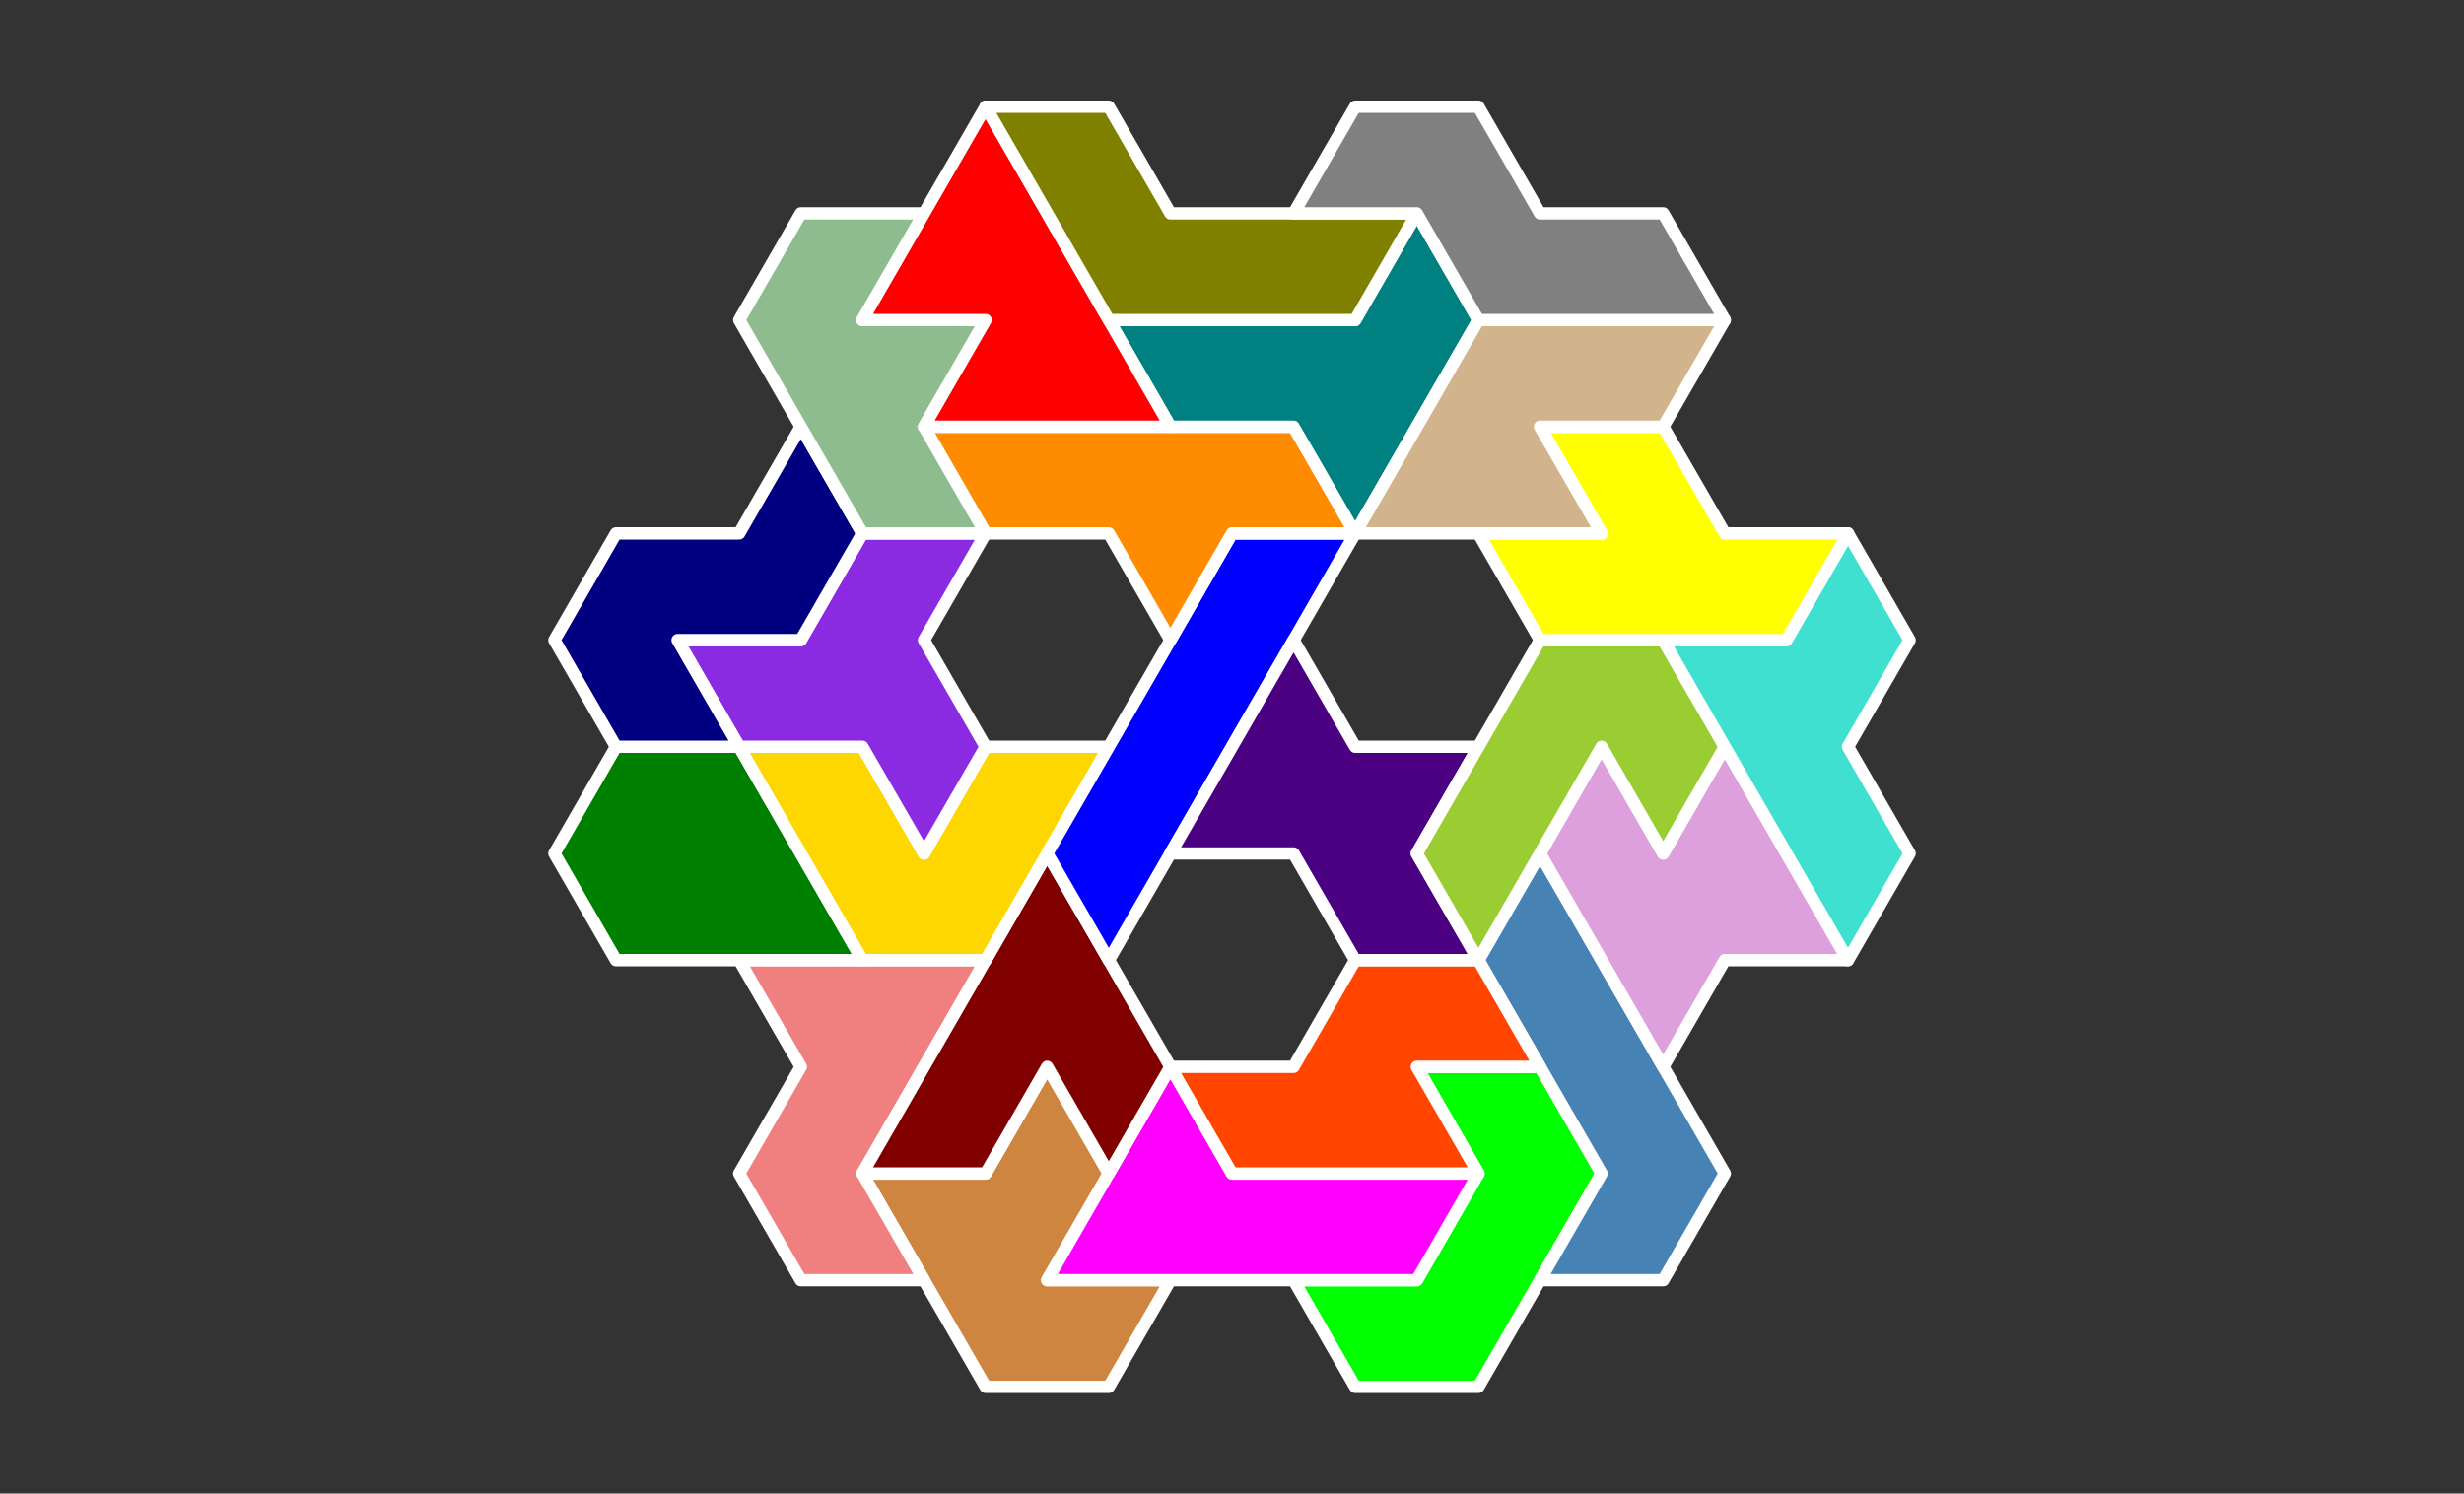 <?xml version="1.0" standalone="no"?>
<!-- Created by Polyform Puzzler (http://puzzler.sourceforge.net/) -->
<svg width="200.000" height="121.244"
     viewBox="0 0 200.000 121.244"
     xmlns="http://www.w3.org/2000/svg"
     xmlns:xlink="http://www.w3.org/1999/xlink">
<rect x="0" y="0" width="200.000" height="121.244" fill="#333333" stroke="none"/>
<g>
<polygon fill="peru" stroke="white"
         stroke-width="1" stroke-linejoin="round"
         points="75.000,103.923 80.000,112.583 90.000,112.583 95.000,103.923 85.000,103.923 90.000,95.263 85.000,86.603 80.000,95.263 70.000,95.263">
<desc>A7</desc>
</polygon>
<polygon fill="lime" stroke="white"
         stroke-width="1" stroke-linejoin="round"
         points="105.000,103.923 110.000,112.583 120.000,112.583 130.000,95.263 125.000,86.603 115.000,86.603 120.000,95.263 115.000,103.923">
<desc>C7</desc>
</polygon>
<polygon fill="lightcoral" stroke="white"
         stroke-width="1" stroke-linejoin="round"
         points="60.000,95.263 65.000,103.923 75.000,103.923 70.000,95.263 80.000,77.942 60.000,77.942 65.000,86.603">
<desc>Q7</desc>
</polygon>
<polygon fill="magenta" stroke="white"
         stroke-width="1" stroke-linejoin="round"
         points="85.000,103.923 115.000,103.923 120.000,95.263 100.000,95.263 95.000,86.603">
<desc>P7</desc>
</polygon>
<polygon fill="steelblue" stroke="white"
         stroke-width="1" stroke-linejoin="round"
         points="125.000,103.923 135.000,103.923 140.000,95.263 125.000,69.282 120.000,77.942 130.000,95.263">
<desc>L7</desc>
</polygon>
<polygon fill="maroon" stroke="white"
         stroke-width="1" stroke-linejoin="round"
         points="70.000,95.263 80.000,95.263 85.000,86.603 90.000,95.263 95.000,86.603 85.000,69.282">
<desc>G7</desc>
</polygon>
<polygon fill="orangered" stroke="white"
         stroke-width="1" stroke-linejoin="round"
         points="95.000,86.603 100.000,95.263 120.000,95.263 115.000,86.603 125.000,86.603 120.000,77.942 110.000,77.942 105.000,86.603">
<desc>Z7</desc>
</polygon>
<polygon fill="plum" stroke="white"
         stroke-width="1" stroke-linejoin="round"
         points="130.000,77.942 135.000,86.603 140.000,77.942 150.000,77.942 140.000,60.622 135.000,69.282 130.000,60.622 125.000,69.282">
<desc>B7</desc>
</polygon>
<polygon fill="green" stroke="white"
         stroke-width="1" stroke-linejoin="round"
         points="45.000,69.282 50.000,77.942 70.000,77.942 60.000,60.622 50.000,60.622">
<desc>D7</desc>
</polygon>
<polygon fill="gold" stroke="white"
         stroke-width="1" stroke-linejoin="round"
         points="65.000,69.282 70.000,77.942 80.000,77.942 90.000,60.622 80.000,60.622 75.000,69.282 70.000,60.622 60.000,60.622">
<desc>V7</desc>
</polygon>
<polygon fill="blue" stroke="white"
         stroke-width="1" stroke-linejoin="round"
         points="85.000,69.282 90.000,77.942 110.000,43.301 100.000,43.301">
<desc>I7</desc>
</polygon>
<polygon fill="indigo" stroke="white"
         stroke-width="1" stroke-linejoin="round"
         points="105.000,69.282 110.000,77.942 120.000,77.942 115.000,69.282 120.000,60.622 110.000,60.622 105.000,51.962 95.000,69.282">
<desc>X7</desc>
</polygon>
<polygon fill="yellowgreen" stroke="white"
         stroke-width="1" stroke-linejoin="round"
         points="115.000,69.282 120.000,77.942 130.000,60.622 135.000,69.282 140.000,60.622 135.000,51.962 125.000,51.962">
<desc>J7</desc>
</polygon>
<polygon fill="turquoise" stroke="white"
         stroke-width="1" stroke-linejoin="round"
         points="145.000,69.282 150.000,77.942 155.000,69.282 150.000,60.622 155.000,51.962 150.000,43.301 145.000,51.962 135.000,51.962">
<desc>H7</desc>
</polygon>
<polygon fill="blueviolet" stroke="white"
         stroke-width="1" stroke-linejoin="round"
         points="70.000,60.622 75.000,69.282 80.000,60.622 75.000,51.962 80.000,43.301 70.000,43.301 65.000,51.962 55.000,51.962 60.000,60.622">
<desc>W7</desc>
</polygon>
<polygon fill="navy" stroke="white"
         stroke-width="1" stroke-linejoin="round"
         points="45.000,51.962 50.000,60.622 60.000,60.622 55.000,51.962 65.000,51.962 70.000,43.301 65.000,34.641 60.000,43.301 50.000,43.301">
<desc>S7</desc>
</polygon>
<polygon fill="darkorange" stroke="white"
         stroke-width="1" stroke-linejoin="round"
         points="90.000,43.301 95.000,51.962 100.000,43.301 110.000,43.301 105.000,34.641 75.000,34.641 80.000,43.301">
<desc>E7</desc>
</polygon>
<polygon fill="yellow" stroke="white"
         stroke-width="1" stroke-linejoin="round"
         points="120.000,43.301 125.000,51.962 145.000,51.962 150.000,43.301 140.000,43.301 135.000,34.641 125.000,34.641 130.000,43.301">
<desc>Y7</desc>
</polygon>
<polygon fill="darkseagreen" stroke="white"
         stroke-width="1" stroke-linejoin="round"
         points="65.000,34.641 70.000,43.301 80.000,43.301 75.000,34.641 80.000,25.981 70.000,25.981 75.000,17.321 65.000,17.321 60.000,25.981">
<desc>F7</desc>
</polygon>
<polygon fill="teal" stroke="white"
         stroke-width="1" stroke-linejoin="round"
         points="105.000,34.641 110.000,43.301 120.000,25.981 115.000,17.321 110.000,25.981 90.000,25.981 95.000,34.641">
<desc>T7</desc>
</polygon>
<polygon fill="tan" stroke="white"
         stroke-width="1" stroke-linejoin="round"
         points="110.000,43.301 130.000,43.301 125.000,34.641 135.000,34.641 140.000,25.981 120.000,25.981">
<desc>U7</desc>
</polygon>
<polygon fill="red" stroke="white"
         stroke-width="1" stroke-linejoin="round"
         points="75.000,34.641 95.000,34.641 80.000,8.660 70.000,25.981 80.000,25.981">
<desc>M7</desc>
</polygon>
<polygon fill="olive" stroke="white"
         stroke-width="1" stroke-linejoin="round"
         points="85.000,17.321 90.000,25.981 110.000,25.981 115.000,17.321 95.000,17.321 90.000,8.660 80.000,8.660">
<desc>R7</desc>
</polygon>
<polygon fill="gray" stroke="white"
         stroke-width="1" stroke-linejoin="round"
         points="115.000,17.321 120.000,25.981 140.000,25.981 135.000,17.321 125.000,17.321 120.000,8.660 110.000,8.660 105.000,17.321">
<desc>N7</desc>
</polygon>
</g>
</svg>
